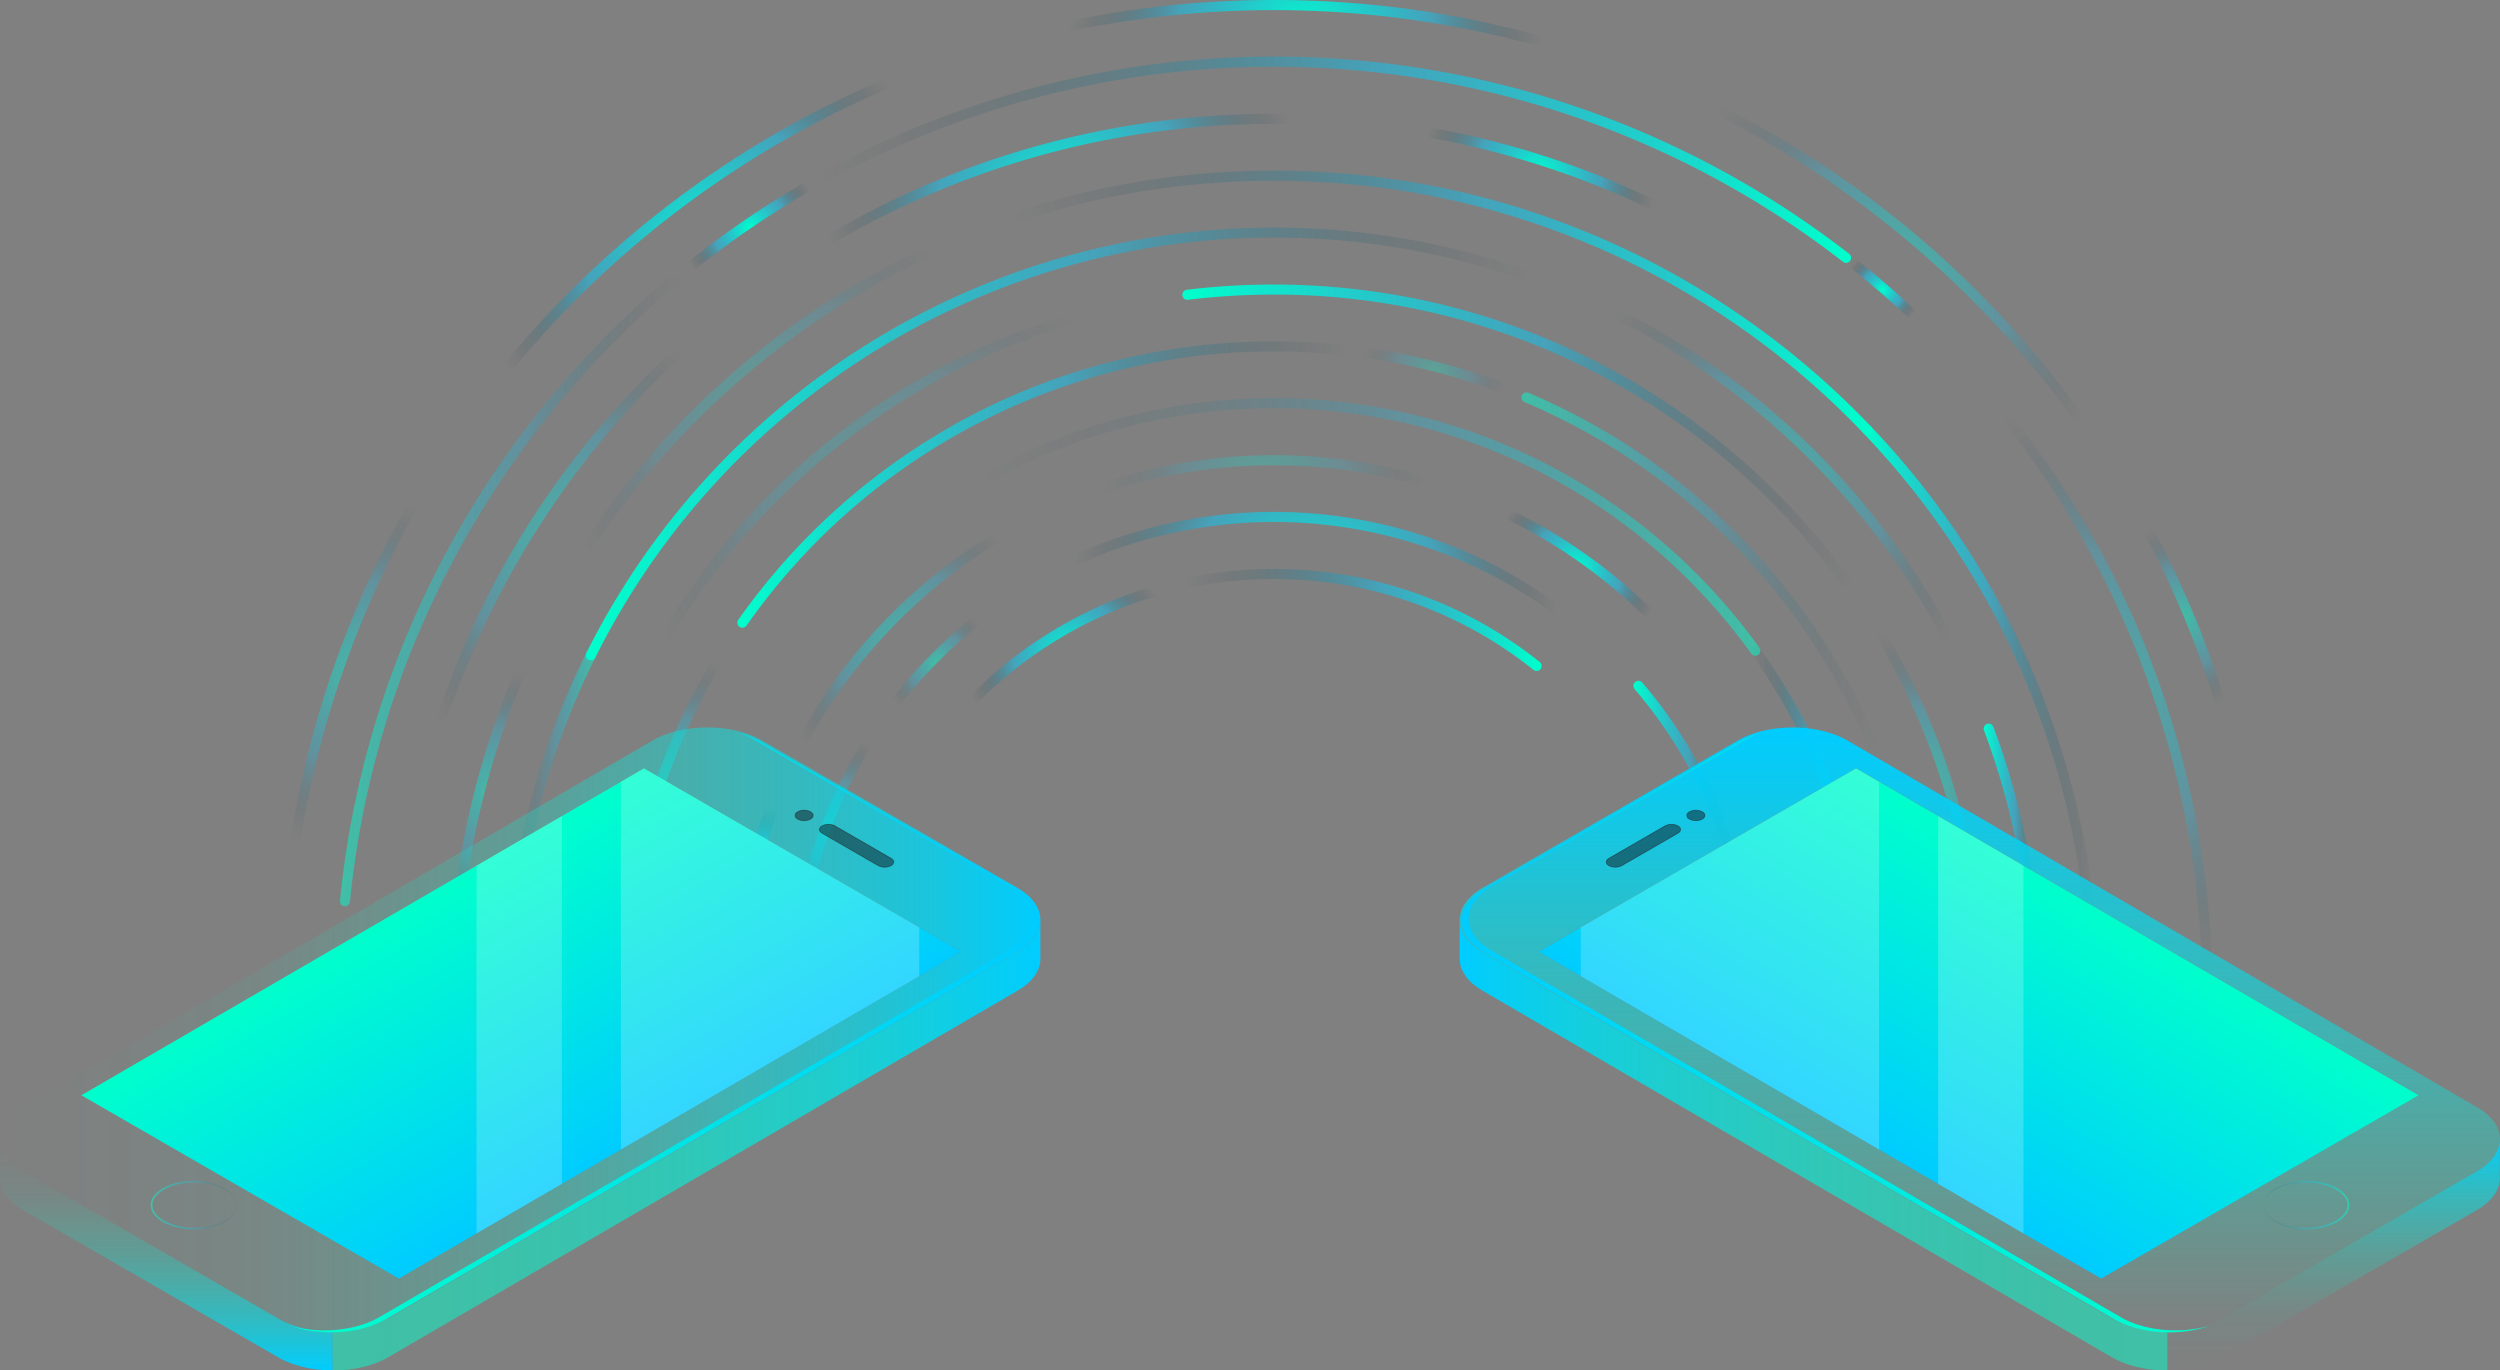 <svg xmlns="http://www.w3.org/2000/svg" xmlns:xlink="http://www.w3.org/1999/xlink" viewBox="0 0 2810.76 1540.82"><rect x="0" y="0" width="2810.76" height="1540.82" fill="#808080" stroke="none"/><defs><style>.cls-1,.cls-49,.cls-51,.cls-59{opacity:0.5;}.cls-2{fill:url(#radial-gradient);}.cls-3{fill:url(#radial-gradient-2);}.cls-4{fill:url(#radial-gradient-3);}.cls-5{fill:url(#radial-gradient-4);}.cls-6{fill:url(#radial-gradient-5);}.cls-7{fill:url(#radial-gradient-6);}.cls-8{fill:url(#radial-gradient-7);}.cls-9{fill:url(#radial-gradient-8);}.cls-10{fill:url(#linear-gradient);}.cls-11{fill:url(#linear-gradient-2);}.cls-12{opacity:0.3;}.cls-13{fill:url(#radial-gradient-9);}.cls-14{fill:url(#radial-gradient-10);}.cls-15{fill:url(#linear-gradient-3);}.cls-16{fill:url(#linear-gradient-4);}.cls-17{fill:url(#linear-gradient-5);}.cls-18{fill:url(#radial-gradient-11);}.cls-19{fill:url(#radial-gradient-12);}.cls-20,.cls-37,.cls-51,.cls-59{fill:none;stroke-linecap:round;stroke-linejoin:round;}.cls-20,.cls-37{stroke-width:14px;}.cls-20{stroke:url(#radial-gradient-13);}.cls-21{fill:url(#radial-gradient-14);}.cls-22{fill:url(#radial-gradient-15);}.cls-23{fill:url(#linear-gradient-6);}.cls-24{fill:url(#radial-gradient-16);}.cls-25{fill:url(#radial-gradient-17);}.cls-26{fill:url(#radial-gradient-18);}.cls-27{fill:url(#linear-gradient-7);}.cls-28{fill:url(#radial-gradient-19);}.cls-29{fill:url(#linear-gradient-8);}.cls-30{fill:url(#radial-gradient-20);}.cls-31{fill:url(#radial-gradient-21);}.cls-32{fill:url(#linear-gradient-9);}.cls-33{fill:url(#linear-gradient-10);}.cls-34{fill:url(#radial-gradient-22);}.cls-35{fill:url(#linear-gradient-11);}.cls-36{fill:url(#radial-gradient-23);}.cls-37{stroke:url(#linear-gradient-12);}.cls-38{fill:url(#linear-gradient-13);}.cls-39{fill:url(#linear-gradient-14);}.cls-40{fill:url(#radial-gradient-24);}.cls-41{fill:url(#radial-gradient-25);}.cls-42{fill:url(#radial-gradient-26);}.cls-43{fill:url(#linear-gradient-15);}.cls-44{fill:url(#linear-gradient-16);}.cls-45{fill:url(#linear-gradient-17);}.cls-46{fill:url(#linear-gradient-18);}.cls-47{fill:url(#New_Gradient_Swatch_1);}.cls-48{fill:url(#New_Gradient_Swatch_1-2);}.cls-49{fill:#101921;stroke:#231f20;stroke-miterlimit:10;}.cls-50{fill:url(#New_Gradient_Swatch_1-3);}.cls-51,.cls-59{stroke-width:2px;}.cls-51{stroke:url(#linear-gradient-19);}.cls-52{fill:#fff;opacity:0.2;}.cls-53{fill:url(#linear-gradient-20);}.cls-54{fill:url(#linear-gradient-21);}.cls-55{fill:url(#linear-gradient-22);}.cls-56{fill:url(#New_Gradient_Swatch_1-4);}.cls-57{fill:url(#New_Gradient_Swatch_1-5);}.cls-58{fill:url(#New_Gradient_Swatch_1-6);}.cls-59{stroke:url(#linear-gradient-23);}</style><radialGradient id="radial-gradient" cx="2452.3" cy="695.4" r="106.03" gradientUnits="userSpaceOnUse"><stop offset="0" stop-color="#0fc"/><stop offset="0.54" stop-color="#0cf" stop-opacity="0.46"/><stop offset="1" stop-color="#101921" stop-opacity="0"/></radialGradient><radialGradient id="radial-gradient-2" cx="2115.37" cy="321.93" r="268.47" xlink:href="#radial-gradient"/><radialGradient id="radial-gradient-3" cx="1466.87" cy="42.85" r="264.76" xlink:href="#radial-gradient"/><radialGradient id="radial-gradient-4" cx="802.92" cy="278.87" r="268.6" xlink:href="#radial-gradient"/><radialGradient id="radial-gradient-5" cx="414.08" cy="761.29" r="199.56" xlink:href="#radial-gradient"/><radialGradient id="radial-gradient-6" cx="1729.49" cy="196.88" r="132.8" xlink:href="#radial-gradient"/><radialGradient id="radial-gradient-7" cx="1198.68" cy="232.5" r="268.16" xlink:href="#radial-gradient"/><radialGradient id="radial-gradient-8" cx="654.51" cy="619.76" r="247.91" xlink:href="#radial-gradient"/><linearGradient id="linear-gradient" x1="2093.82" y1="833.87" x2="2359.52" y2="833.87" xlink:href="#radial-gradient"/><linearGradient id="linear-gradient-2" x1="1137.76" y1="340.53" x2="2105.15" y2="340.53" gradientUnits="userSpaceOnUse"><stop offset="0" stop-color="#101921" stop-opacity="0"/><stop offset="0.54" stop-color="#0cf" stop-opacity="0.46"/><stop offset="1" stop-color="#0fc"/></linearGradient><radialGradient id="radial-gradient-9" cx="874.94" cy="476.53" r="256.94" xlink:href="#radial-gradient"/><radialGradient id="radial-gradient-10" cx="559.02" cy="891.74" r="138.19" xlink:href="#radial-gradient"/><linearGradient id="linear-gradient-3" x1="658.59" y1="499.17" x2="1718.05" y2="499.17" xlink:href="#radial-gradient"/><linearGradient id="linear-gradient-4" x1="570.66" y1="899.63" x2="669.93" y2="899.63" xlink:href="#linear-gradient-2"/><linearGradient id="linear-gradient-5" x1="2230.3" y1="969.26" x2="2295.55" y2="969.26" xlink:href="#radial-gradient"/><radialGradient id="radial-gradient-11" cx="1974.17" cy="563.82" r="264.31" xlink:href="#radial-gradient"/><radialGradient id="radial-gradient-12" cx="1026.25" cy="731.55" r="159.42" xlink:href="#radial-gradient"/><radialGradient id="radial-gradient-13" cx="853.84" cy="984.48" r="75.49" xlink:href="#radial-gradient"/><radialGradient id="radial-gradient-14" cx="1771.58" cy="639.36" r="97.25" xlink:href="#radial-gradient"/><radialGradient id="radial-gradient-15" cx="1421.11" cy="545.87" r="178.66" xlink:href="#radial-gradient"/><linearGradient id="linear-gradient-6" x1="1334.43" y1="697.06" x2="1733.32" y2="697.06" xlink:href="#linear-gradient-2"/><radialGradient id="radial-gradient-16" cx="1202.71" cy="736.79" r="118.82" xlink:href="#radial-gradient"/><radialGradient id="radial-gradient-17" cx="2319.78" cy="799.93" r="336.11" xlink:href="#radial-gradient"/><radialGradient id="radial-gradient-18" cx="2116.66" cy="325.35" r="44.05" xlink:href="#radial-gradient"/><linearGradient id="linear-gradient-7" x1="923.92" y1="179.76" x2="2081.22" y2="179.76" xlink:href="#linear-gradient-2"/><radialGradient id="radial-gradient-19" cx="843.74" cy="256.2" r="79.09" xlink:href="#radial-gradient"/><linearGradient id="linear-gradient-8" x1="382.19" y1="664.04" x2="763.56" y2="664.04" xlink:href="#radial-gradient"/><radialGradient id="radial-gradient-20" cx="1012.69" cy="583.79" r="295.07" xlink:href="#radial-gradient"/><radialGradient id="radial-gradient-21" cx="2150.73" cy="886.78" r="177.83" xlink:href="#radial-gradient"/><linearGradient id="linear-gradient-9" x1="1329.3" y1="489.91" x2="2081.22" y2="489.91" xlink:href="#radial-gradient"/><linearGradient id="linear-gradient-10" x1="1710.57" y1="641.01" x2="2110.26" y2="641.01" xlink:href="#radial-gradient"/><radialGradient id="radial-gradient-22" cx="1611.52" cy="420.05" r="81.36" xlink:href="#radial-gradient"/><linearGradient id="linear-gradient-11" x1="829.05" y1="544.8" x2="1512.46" y2="544.8" xlink:href="#radial-gradient"/><radialGradient id="radial-gradient-23" cx="769.48" cy="883.62" r="142.85" xlink:href="#radial-gradient"/><linearGradient id="linear-gradient-12" x1="2085.14" y1="1136.67" x2="2104.97" y2="1136.67" xlink:href="#linear-gradient-2"/><linearGradient id="linear-gradient-13" x1="1967.84" y1="898.55" x2="2101.51" y2="898.55" xlink:href="#linear-gradient-2"/><linearGradient id="linear-gradient-14" x1="1106.69" y1="592.5" x2="1979.18" y2="592.5" xlink:href="#linear-gradient-2"/><radialGradient id="radial-gradient-24" cx="1477.23" cy="676.21" r="271.47" xlink:href="#radial-gradient"/><radialGradient id="radial-gradient-25" cx="1054.13" cy="745.71" r="64.25" xlink:href="#radial-gradient"/><radialGradient id="radial-gradient-26" cx="946.59" cy="933.58" r="102.81" xlink:href="#radial-gradient"/><linearGradient id="linear-gradient-15" x1="1836.43" y1="864.67" x2="1951.21" y2="864.67" xlink:href="#radial-gradient"/><linearGradient id="linear-gradient-16" x1="2166.43" y1="1287.43" x2="2962.13" y2="1287.43" gradientTransform="matrix(-1, 0, 0, 1, 4603.2, 0)" gradientUnits="userSpaceOnUse"><stop offset="0" stop-color="#0fc" stop-opacity="0.5"/><stop offset="0.16" stop-color="#00fecd" stop-opacity="0.51"/><stop offset="0.32" stop-color="#00f9d2" stop-opacity="0.55"/><stop offset="0.49" stop-color="#00f3d8" stop-opacity="0.62"/><stop offset="0.65" stop-color="#00e9e2" stop-opacity="0.72"/><stop offset="0.82" stop-color="#0de" stop-opacity="0.84"/><stop offset="0.98" stop-color="#00cefd" stop-opacity="0.98"/><stop offset="1" stop-color="#0cf"/></linearGradient><linearGradient id="linear-gradient-17" x1="1979.43" y1="1540.81" x2="1979.43" y2="1278.56" gradientTransform="matrix(-1, 0, 0, 1, 4603.2, 0)" gradientUnits="userSpaceOnUse"><stop offset="0" stop-color="#0fc" stop-opacity="0"/><stop offset="0.12" stop-color="#00fecd" stop-opacity="0.02"/><stop offset="0.25" stop-color="#00fccf" stop-opacity="0.06"/><stop offset="0.37" stop-color="#00f8d3" stop-opacity="0.15"/><stop offset="0.5" stop-color="#00f2d9" stop-opacity="0.26"/><stop offset="0.63" stop-color="#00eae1" stop-opacity="0.41"/><stop offset="0.76" stop-color="#00e1ea" stop-opacity="0.58"/><stop offset="0.89" stop-color="#00d7f4" stop-opacity="0.79"/><stop offset="1" stop-color="#0cf"/></linearGradient><linearGradient id="linear-gradient-18" x1="2377.35" y1="817.91" x2="2377.35" y2="1497.15" gradientTransform="matrix(-1, 0, 0, 1, 4603.2, 0)" gradientUnits="userSpaceOnUse"><stop offset="0" stop-color="#0cf"/><stop offset="1" stop-color="#0fc" stop-opacity="0"/></linearGradient><linearGradient id="New_Gradient_Swatch_1" x1="2119.97" y1="1160.76" x2="2959.7" y2="1160.76" gradientTransform="matrix(-1, 0, 0, 1, 4603.2, 0)" gradientUnits="userSpaceOnUse"><stop offset="0" stop-color="#0fc"/><stop offset="1" stop-color="#0cf"/></linearGradient><linearGradient id="New_Gradient_Swatch_1-2" x1="2511.12" y1="866.55" x2="2514.66" y2="860.42" xlink:href="#New_Gradient_Swatch_1"/><linearGradient id="New_Gradient_Swatch_1-3" x1="2288.89" y1="995.22" x2="2468.41" y2="1306.15" xlink:href="#New_Gradient_Swatch_1"/><linearGradient id="linear-gradient-19" x1="1961.8" y1="1354.95" x2="2059.35" y2="1354.95" gradientTransform="matrix(-1, 0, 0, 1, 4603.2, 0)" xlink:href="#radial-gradient"/><linearGradient id="linear-gradient-20" x1="373.99" y1="1287.43" x2="1169.69" y2="1287.43" gradientTransform="matrix(1, 0, 0, 1, 0, 0)" xlink:href="#linear-gradient-16"/><linearGradient id="linear-gradient-21" x1="187" y1="1278.56" x2="187" y2="1540.81" gradientTransform="matrix(1, 0, 0, 1, 0, 0)" xlink:href="#linear-gradient-17"/><linearGradient id="linear-gradient-22" x1="0.14" y1="1157.53" x2="1169.69" y2="1157.53" gradientTransform="matrix(1, 0, 0, 1, 0, 0)" xlink:href="#linear-gradient-17"/><linearGradient id="New_Gradient_Swatch_1-4" x1="327.54" y1="1160.76" x2="1167.26" y2="1160.76" gradientTransform="matrix(1, 0, 0, 1, 0, 0)" xlink:href="#New_Gradient_Swatch_1"/><linearGradient id="New_Gradient_Swatch_1-5" x1="718.68" y1="866.55" x2="722.22" y2="860.42" gradientTransform="matrix(1, 0, 0, 1, 0, 0)" xlink:href="#New_Gradient_Swatch_1"/><linearGradient id="New_Gradient_Swatch_1-6" x1="496.46" y1="995.22" x2="675.97" y2="1306.15" gradientTransform="matrix(1, 0, 0, 1, 0, 0)" xlink:href="#New_Gradient_Swatch_1"/><linearGradient id="linear-gradient-23" x1="169.36" y1="1354.95" x2="266.92" y2="1354.95" xlink:href="#radial-gradient"/></defs><title>Thorchain_Other Features</title><g id="Layer_2" data-name="Layer 2"><g id="Layer_1-2" data-name="Layer 1"><g class="cls-1"><path class="cls-2" d="M2507,832.65a5.66,5.66,0,0,1-5.46-4.18,1102.13,1102.13,0,0,0-108.89-261.83,5.67,5.67,0,0,1,9.82-5.66,1113.87,1113.87,0,0,1,110,264.52,5.66,5.66,0,0,1-4,7A5.46,5.46,0,0,1,2507,832.65Z"/></g><g class="cls-1"><path class="cls-3" d="M2397.58,569.48a5.68,5.68,0,0,1-4.92-2.84A1111.74,1111.74,0,0,0,1831.12,85.33a5.67,5.67,0,0,1,4.08-10.57A1123.19,1123.19,0,0,1,2402.48,561a5.67,5.67,0,0,1-2.08,7.74A5.56,5.56,0,0,1,2397.58,569.48Z"/></g><path class="cls-4" d="M1833.16,85.71a5.62,5.62,0,0,1-2-.38,1113.34,1113.34,0,0,0-728.86-24,5.67,5.67,0,0,1-3.37-10.82A1119.51,1119.51,0,0,1,1432.18,0c139,0,274.55,25.15,403,74.76a5.66,5.66,0,0,1-2,10.95Z"/><path class="cls-5" d="M505.26,507.54a5.66,5.66,0,0,1-4.71-8.81A1121.82,1121.82,0,0,1,1098.89,50.46a5.67,5.67,0,1,1,3.37,10.82A1110.45,1110.45,0,0,0,510,505,5.69,5.69,0,0,1,505.26,507.54Z"/><g class="cls-1"><path class="cls-6" d="M322.91,1026.38l-.51,0a5.67,5.67,0,0,1-5.15-6.14,1113,1113,0,0,1,183.3-521.48A5.67,5.67,0,0,1,510,505,1101.4,1101.4,0,0,0,328.54,1021.2,5.67,5.67,0,0,1,322.91,1026.38Z"/></g><path class="cls-7" d="M1901.42,257.93a5.58,5.58,0,0,1-2.69-.69,970.79,970.79,0,0,0-341.89-110.12,5.66,5.66,0,0,1,1.42-11.24,981.92,981.92,0,0,1,345.87,111.4,5.67,5.67,0,0,1-2.71,10.65Z"/><path class="cls-8" d="M839.82,337.07a5.67,5.67,0,0,1-3.42-10.19,986.94,986.94,0,0,1,595.78-198.94,1005,1005,0,0,1,126.08,7.94,5.66,5.66,0,1,1-1.42,11.24,993.71,993.71,0,0,0-124.66-7.85,975.66,975.66,0,0,0-589,196.66A5.63,5.63,0,0,1,839.82,337.07Z"/><g class="cls-1"><path class="cls-9" d="M469.21,913.79a5.66,5.66,0,0,1-5.54-6.87c50.41-231,182.78-437,372.73-580a5.67,5.67,0,1,1,6.82,9.05C655.43,477.35,524.57,681,474.74,909.33A5.68,5.68,0,0,1,469.21,913.79Z"/></g><path class="cls-10" d="M2351.6,1189.93l-.4,0a5.65,5.65,0,0,1-5.25-6c1.48-21.36,2.24-43.1,2.24-64.62A912.81,912.81,0,0,0,2095.38,487.4a5.67,5.67,0,0,1,8.2-7.82,924.16,924.16,0,0,1,255.94,639.67c0,21.78-.76,43.79-2.27,65.4A5.68,5.68,0,0,1,2351.6,1189.93Z"/><path class="cls-11" d="M2099.48,489.15a5.69,5.69,0,0,1-4.1-1.75,917.94,917.94,0,0,0-296.32-207.73c-115.89-50.71-239.32-76.43-366.88-76.43a915,915,0,0,0-287,45.86,5.67,5.67,0,1,1-3.55-10.77,926.5,926.5,0,0,1,290.53-46.42c129.13,0,254.09,26,371.42,77.38a929.4,929.4,0,0,1,300,210.29,5.66,5.66,0,0,1-4.1,9.57Z"/><g class="cls-12"><path class="cls-13" d="M606.45,715a5.66,5.66,0,0,1-5.07-8.19,928.86,928.86,0,0,1,540.27-468.48,5.67,5.67,0,0,1,3.55,10.77A914.48,914.48,0,0,0,831.35,427.81,918.9,918.9,0,0,0,611.53,711.86,5.67,5.67,0,0,1,606.45,715Z"/></g><g class="cls-1"><path class="cls-14" d="M511.6,1079.82h-.28a5.67,5.67,0,0,1-5.39-5.93,922.4,922.4,0,0,1,95.45-367.07,5.67,5.67,0,1,1,10.15,5.05,910.93,910.93,0,0,0-94.28,362.56A5.67,5.67,0,0,1,511.6,1079.82Z"/></g><path class="cls-15" d="M664.26,742.46a5.73,5.73,0,0,1-2.53-.6,5.66,5.66,0,0,1-2.54-7.6A864.56,864.56,0,0,1,1714.23,303a5.67,5.67,0,1,1-3.7,10.71A852.57,852.57,0,0,0,669.33,739.32,5.66,5.66,0,0,1,664.26,742.46Z"/><g class="cls-1"><path class="cls-16" d="M576.33,1068.15l-.37,0a5.67,5.67,0,0,1-5.29-6,855.33,855.33,0,0,1,88.52-327.85,5.67,5.67,0,1,1,10.14,5.06A844.12,844.12,0,0,0,582,1062.85,5.66,5.66,0,0,1,576.33,1068.15Z"/></g><path class="cls-17" d="M2289.89,1124.92a5.67,5.67,0,0,1-5.67-5.67,849,849,0,0,0-53.56-298,5.66,5.66,0,0,1,10.61-4,860.26,860.26,0,0,1,54.28,302A5.67,5.67,0,0,1,2289.89,1124.92Z"/><g class="cls-1"><path class="cls-18" d="M2236,824.94a5.67,5.67,0,0,1-5.31-3.68,853.76,853.76,0,0,0-520.13-507.55,5.67,5.67,0,0,1,3.7-10.71,865.24,865.24,0,0,1,527,514.29,5.66,5.66,0,0,1-3.32,7.29A5.53,5.53,0,0,1,2236,824.94Z"/></g><g class="cls-1"><path class="cls-19" d="M876.06,894.46a5.57,5.57,0,0,1-2.17-.44,5.66,5.66,0,0,1-3.06-7.4A609.63,609.63,0,0,1,1174,569.19a5.66,5.66,0,0,1,4.82,10.25A598.31,598.31,0,0,0,881.3,891,5.69,5.69,0,0,1,876.06,894.46Z"/></g><path class="cls-20" d="M831.61,1080.16a598.67,598.67,0,0,1,44.45-191.37"/><path class="cls-21" d="M1877.37,719.94a5.64,5.64,0,0,1-4.19-1.85,597.75,597.75,0,0,0-209.59-148.42,5.66,5.66,0,1,1,4.4-10.44,608.57,608.57,0,0,1,213.57,151.24,5.65,5.65,0,0,1-4.19,9.47Z"/><g class="cls-12"><path class="cls-22" d="M1176.44,580a5.66,5.66,0,0,1-2.41-10.79,609.16,609.16,0,0,1,494-10,5.66,5.66,0,0,1-4.4,10.44,597.85,597.85,0,0,0-484.74,9.77A5.6,5.6,0,0,1,1176.44,580Z"/></g><path class="cls-23" d="M1727.65,754.41a5.67,5.67,0,0,1-3.53-1.24A466.22,466.22,0,0,0,1432.18,651a472,472,0,0,0-91,8.84,5.67,5.67,0,1,1-2.19-11.12,483.52,483.52,0,0,1,93.17-9,477.59,477.59,0,0,1,299,104.62,5.66,5.66,0,0,1-3.54,10.09Z"/><path class="cls-24" d="M1065.31,824.94a5.66,5.66,0,0,1-4.38-9.25A480.33,480.33,0,0,1,1339,648.75a5.67,5.67,0,0,1,2.19,11.12,469,469,0,0,0-271.5,163A5.66,5.66,0,0,1,1065.31,824.94Z"/><g class="cls-1"><path class="cls-25" d="M2475,1244.7a4.58,4.58,0,0,1-.64,0,5.66,5.66,0,0,1-5-6.27A1055.84,1055.84,0,0,0,2453.7,903,1038.51,1038.51,0,0,0,2288,521.25a1052.45,1052.45,0,0,0-134.15-156.34,5.67,5.67,0,1,1,7.84-8.18A1057.28,1057.28,0,0,1,2399.85,697.6a1049.27,1049.27,0,0,1,64.94,203,1066.82,1066.82,0,0,1,15.87,339A5.66,5.66,0,0,1,2475,1244.7Z"/></g><path class="cls-26" d="M2157.77,366.49a5.67,5.67,0,0,1-3.92-1.58,1055.07,1055.07,0,0,0-81.77-70.56,5.67,5.67,0,1,1,7-9,1065.37,1065.37,0,0,1,82.66,71.33,5.67,5.67,0,0,1-3.92,9.76Z"/><path class="cls-27" d="M2075.55,295.54a5.65,5.65,0,0,1-3.47-1.19A1043.41,1043.41,0,0,0,932.3,202.54a5.67,5.67,0,1,1-5.43-9.95A1054.16,1054.16,0,0,1,2079,285.4a5.67,5.67,0,0,1-3.48,10.14Z"/><path class="cls-28" d="M757.89,320.51a5.67,5.67,0,0,1-3.64-10A1059.44,1059.44,0,0,1,926.87,192.59a5.67,5.67,0,0,1,5.43,9.95A1048.21,1048.21,0,0,0,761.53,319.18,5.64,5.64,0,0,1,757.89,320.51Z"/><g class="cls-1"><path class="cls-29" d="M387.86,1018.9l-.57,0a5.67,5.67,0,0,1-5.07-6.2,1044.83,1044.83,0,0,1,119.67-392A1059.88,1059.88,0,0,1,754.25,310.5a5.66,5.66,0,1,1,7.28,8.68A1048.77,1048.77,0,0,0,511.88,626a1033.42,1033.42,0,0,0-118.39,387.8A5.66,5.66,0,0,1,387.86,1018.9Z"/></g><g class="cls-12"><path class="cls-30" d="M690.41,841.84a5.76,5.76,0,0,1-2-.37,5.67,5.67,0,0,1-3.27-7.32,800.22,800.22,0,0,1,649.16-508.36,5.66,5.66,0,0,1,1.38,11.24A788.92,788.92,0,0,0,695.71,838.19,5.68,5.68,0,0,1,690.41,841.84Z"/></g><g class="cls-1"><path class="cls-31" d="M2225.92,1124.92a5.67,5.67,0,0,1-5.67-5.67A784.41,784.41,0,0,0,2071,657.62a5.66,5.66,0,1,1,9.18-6.64,795.79,795.79,0,0,1,151.44,468.27A5.67,5.67,0,0,1,2225.92,1124.92Z"/></g><path class="cls-32" d="M2075.56,660a5.67,5.67,0,0,1-4.6-2.35,791.82,791.82,0,0,0-274.52-237.39,784.89,784.89,0,0,0-364.26-89.05,799.75,799.75,0,0,0-96.52,5.85,5.66,5.66,0,1,1-1.38-11.24,807,807,0,0,1,291.19,17.59,797.24,797.24,0,0,1,329.65,171.23,804.89,804.89,0,0,1,125,136.37,5.67,5.67,0,0,1-4.58,9Z"/><g class="cls-1"><path class="cls-33" d="M2104.6,840.86a5.66,5.66,0,0,1-5.22-3.46A726.71,726.71,0,0,0,1714,452.05a5.66,5.66,0,1,1,4.42-10.43A737.92,737.92,0,0,1,2109.81,833a5.65,5.65,0,0,1-3,7.42A5.55,5.55,0,0,1,2104.6,840.86Z"/></g><g class="cls-12"><path class="cls-34" d="M1716.24,452.5a5.57,5.57,0,0,1-2.21-.45,719.55,719.55,0,0,0-207.81-53.16,5.66,5.66,0,1,1,1.15-11.27,730.56,730.56,0,0,1,211.08,54,5.66,5.66,0,0,1-2.21,10.88Z"/></g><path class="cls-35" d="M834.71,705.78a5.66,5.66,0,0,1-4.63-8.92,741.61,741.61,0,0,1,257.57-227.51,732.24,732.24,0,0,1,344.53-85.53,747,747,0,0,1,75.19,3.8,5.66,5.66,0,1,1-1.15,11.27,735.76,735.76,0,0,0-74-3.74A723.26,723.26,0,0,0,839.35,703.37,5.67,5.67,0,0,1,834.71,705.78Z"/><g class="cls-1"><path class="cls-36" d="M704.26,1072.78h-.41a5.66,5.66,0,0,1-5.25-6A733,733,0,0,1,830.08,696.86a5.66,5.66,0,0,1,9.27,6.51A721.72,721.72,0,0,0,709.9,1067.51,5.66,5.66,0,0,1,704.26,1072.78Z"/></g><path class="cls-37" d="M2095.84,1065.54q2.11,26.58,2.13,53.71a672,672,0,0,1-5.83,88.55"/><path class="cls-38" d="M2095.83,1071.21a5.67,5.67,0,0,1-5.64-5.22,657.86,657.86,0,0,0-121.28-331.14,5.66,5.66,0,1,1,9.2-6.6,669.18,669.18,0,0,1,123.38,336.84,5.67,5.67,0,0,1-5.2,6.1Z"/><g class="cls-1"><path class="cls-39" d="M1973.51,737.22a5.65,5.65,0,0,1-4.6-2.37,666,666,0,0,0-230.35-200.48,659.91,659.91,0,0,0-623.48,5.76,5.66,5.66,0,0,1-5.45-9.93,671.3,671.3,0,0,1,634.19-5.86,677.24,677.24,0,0,1,234.29,203.91,5.67,5.67,0,0,1-4.6,9Z"/></g><path class="cls-40" d="M1842.1,776.68a5.65,5.65,0,0,1-4.32-2,534.19,534.19,0,0,0-178.47-136.87,531.68,531.68,0,0,0-543.58,53.51,5.67,5.67,0,0,1-6.74-9.11A542.83,542.83,0,0,1,1763,688a548.07,548.07,0,0,1,83.45,79.4,5.67,5.67,0,0,1-4.32,9.33Z"/><g class="cls-1"><path class="cls-41" d="M995.89,810.31a5.59,5.59,0,0,1-3.31-1.08,5.66,5.66,0,0,1-1.28-7.91A545.75,545.75,0,0,1,1109,682.22a5.67,5.67,0,0,1,6.74,9.11A534.28,534.28,0,0,0,1000.49,808,5.67,5.67,0,0,1,995.89,810.31Z"/></g><g class="cls-1"><path class="cls-42" d="M897.29,1068.19l-.59,0a5.66,5.66,0,0,1-5.05-6.23A542.38,542.38,0,0,1,991.3,801.32a5.67,5.67,0,0,1,9.19,6.64,530.84,530.84,0,0,0-97.57,255.16A5.66,5.66,0,0,1,897.29,1068.19Z"/></g><path class="cls-43" d="M1945.54,964a5.65,5.65,0,0,1-5.4-4,528.46,528.46,0,0,0-102.36-185.31,5.67,5.67,0,0,1,8.64-7.34A539.89,539.89,0,0,1,1951,956.62a5.67,5.67,0,0,1-3.72,7.1A5.83,5.83,0,0,1,1945.54,964Z"/><path class="cls-44" d="M1641.08,1034c-.12,13,8.32,26,25.36,35.91l707.92,412.39c17,9.88,39.36,14.82,61.77,14.82h.64v43.68c-22.62.09-45.25-4.84-62.4-14.81l-707.93-412.39c-16.09-9.35-24.52-21.48-25.31-33.75h-.06V1034Z"/><path class="cls-45" d="M2802.15,1302.59c6.2-7.56,9-15.83,8.39-24h.22l-.26,43.23a.78.78,0,0,1,0,.16c1.17,13.84-7.39,27.92-25.67,38.48L2498.05,1526c-16.94,9.78-39.1,14.71-61.28,14.8V1497.2c22.18-.1,44.34-5,61.28-14.82l286.8-165.58c.85-.49,1.67-1,2.47-1.49v0A60.37,60.37,0,0,0,2802.15,1302.59Z"/><path class="cls-46" d="M2436.13,1497.15c-22.41,0-44.77-4.94-61.77-14.82l-707.92-412.39c-17.06-9.91-25.51-22.94-25.37-36a30.06,30.06,0,0,1,1.18-8c.21-.76.46-1.52.74-2.27,3.4-9.32,11.36-18.19,23.87-25.41L1740,956.06l2.33-1.35,107.09-61.83,2.33-1.34,101.87-58.82c1.75-1,3.57-2,5.43-2.89.85-.41,1.71-.81,2.57-1.2,15.81-7.15,34.88-10.72,53.93-10.72a148.48,148.48,0,0,1,20.93,1.46c1.23.17,2.44.36,3.66.57,13.62,2.3,26.45,6.56,37.14,12.77l76.76,44.72,2.31,1.34,106.27,61.91L2265,942l106.27,61.91,2.31,1.35,106.26,61.9,2.32,1.35,106.26,61.9,2.32,1.34L2697,1193.68l2.31,1.34,86,50.09a61.77,61.77,0,0,1,16.86,13.81c.5.61,1,1.22,1.44,1.84,9.88,13.33,9.41,28.66-1.4,41.83a62.45,62.45,0,0,1-17.3,14.16l-286.8,165.58c-16.94,9.78-39.1,14.72-61.28,14.81h-.64M2203,931.34l-23.89-13.89h0l-66.42-38.6-18.83-10.94-7-4.1h0L1777.29,1042.5h0l-47.46,27.4,120.91,70.26,261.92,152.22h0l66.42,38.6,95.91,55.73h0l87.32,50.75,357-206.09L2203,931.34"/><path class="cls-47" d="M1668.87,1070.8l707.92,412.39c28.72,16.69,72.81,19.29,106.43,7.76-32.45,8.77-72.28,5.41-98.89-10.06L1676.4,1068.5c-34-19.75-33.8-51.88.42-71.63l286.8-165.59a98.1,98.1,0,0,1,17.29-7.76,104,104,0,0,0-24.83,10.07L1669.29,999.17c-34.22,19.75-34.41,51.89-.42,71.63Z"/><polyline class="cls-48" points="2093.83 865.53 2086.78 861.44 2093.83 865.53"/><path class="cls-49" d="M1809,965c-4,2.28-4,6,0,8.26a15.72,15.72,0,0,0,14.26,0l63.16-36.47c3.95-2.28,4-6,0-8.26a15.74,15.74,0,0,0-14.27,0L1809,965Z"/><path class="cls-49" d="M1899.55,912.68c-4,2.28-4,6,0,8.26a15.72,15.72,0,0,0,14.26,0c4-2.28,4-6,0-8.26a15.74,15.74,0,0,0-14.27,0Z"/><polygon class="cls-50" points="1729.83 1069.95 1777.29 1042.55 2086.78 863.87 2093.83 867.96 2112.66 878.9 2112.66 878.9 2179.08 917.5 2202.97 931.39 2274.99 973.24 2274.99 973.24 2719.26 1231.42 2362.31 1437.51 2274.99 1386.77 2274.99 1386.76 2179.08 1331.03 2179.08 1331.03 2112.66 1292.43 1850.74 1140.21 1777.29 1097.53 1777.29 1097.53 1729.83 1069.95"/><path class="cls-51" d="M2592.48,1381.31c13.07,0,25.32-2.92,34.48-8.21,8.66-5,13.43-11.46,13.44-18.21s-4.69-13.13-13.23-18.09c-9.1-5.29-21.32-8.2-34.39-8.2s-25.33,2.91-34.5,8.2c-8.65,5-13.43,11.47-13.44,18.22s4.69,13.12,13.22,18.07c9.11,5.3,21.33,8.22,34.42,8.22Z"/><polyline class="cls-52" points="2112.66 1292.43 2112.66 878.9 2093.83 867.96 2086.78 863.87 1777.29 1042.55 1777.29 1097.53 1850.74 1140.21 2112.66 1292.43"/><polyline class="cls-52" points="2274.99 1386.77 2274.99 973.24 2202.97 931.39 2179.08 917.5 2179.08 1331.03 2274.99 1386.76"/><path class="cls-53" d="M1169.69,1034c.11,13-8.33,26-25.36,35.91L436.4,1482.33c-17,9.88-39.36,14.82-61.77,14.82H374v43.68c22.62.09,45.25-4.84,62.41-14.81l707.92-412.39c16.09-9.35,24.52-21.48,25.31-33.75h.06V1034Z"/><path class="cls-54" d="M8.61,1302.59c-6.2-7.56-9-15.83-8.39-24H0l.26,43.23s0,.1,0,.16c-1.17,13.84,7.39,27.92,25.67,38.48L312.71,1526c16.94,9.78,39.1,14.71,61.28,14.8V1497.2c-22.18-.1-44.34-5-61.28-14.82L25.91,1316.8c-.85-.49-1.67-1-2.47-1.49v0A60.37,60.37,0,0,1,8.61,1302.59Z"/><path class="cls-55" d="M374.63,1497.15H374c-22.18-.09-44.34-5-61.28-14.81L25.91,1316.75a62.45,62.45,0,0,1-17.3-14.16c-10.81-13.17-11.28-28.5-1.4-41.83.46-.62.94-1.23,1.44-1.84a61.77,61.77,0,0,1,16.86-13.81l86-50.09,2.31-1.34,106.27-61.91,2.31-1.34,106.26-61.9,2.32-1.35,106.26-61.9,2.31-1.35L545.79,942l2.31-1.34,106.27-61.91,2.31-1.34,76.76-44.72c10.69-6.21,23.52-10.47,37.14-12.77,1.22-.21,2.43-.4,3.66-.57a148.48,148.48,0,0,1,20.93-1.46c19.05,0,38.12,3.57,53.93,10.72.87.39,1.72.79,2.57,1.2,1.86.92,3.68,1.88,5.43,2.89L959,891.54l2.33,1.34,107.09,61.83,2.33,1.35,73.18,42.25c12.51,7.22,20.47,16.09,23.87,25.41.28.75.53,1.51.74,2.27a30.06,30.06,0,0,1,1.18,8c.14,13-8.31,26-25.36,36L436.4,1482.33c-17,9.88-39.36,14.82-61.77,14.82M607.79,931.34l-516.29,300,357,206.09,87.32-50.75h0L631.68,1331l66.42-38.6h0L960,1140.16l120.91-70.26-47.46-27.4h0L724,863.81h0l-7.05,4.1L698.1,878.85l-66.42,38.6h0l-23.89,13.89"/><path class="cls-56" d="M1141.9,1070.8,434,1483.19c-28.72,16.69-72.81,19.29-106.43,7.76,32.45,8.77,72.28,5.41,98.89-10.06l707.93-412.39c34-19.75,33.8-51.88-.42-71.63L847.14,831.28a98.1,98.1,0,0,0-17.29-7.76,104,104,0,0,1,24.83,10.07l286.79,165.58c34.22,19.75,34.41,51.89.43,71.63Z"/><polyline class="cls-57" points="716.93 865.53 723.98 861.44 716.93 865.53"/><path class="cls-49" d="M1001.76,965c4,2.28,4,6,0,8.26a15.72,15.72,0,0,1-14.26,0l-63.16-36.47c-4-2.28-4-6,0-8.26a15.74,15.74,0,0,1,14.27,0L1001.76,965Z"/><path class="cls-49" d="M911.21,912.68c3.95,2.28,4,6,0,8.26a15.72,15.72,0,0,1-14.26,0c-4-2.28-4-6,0-8.26a15.72,15.72,0,0,1,14.26,0Z"/><polygon class="cls-58" points="1080.93 1069.95 1033.47 1042.55 723.98 863.87 716.93 867.96 698.1 878.9 698.1 878.9 631.68 917.5 607.79 931.39 535.77 973.24 535.77 973.24 91.5 1231.42 448.45 1437.51 535.77 1386.77 535.77 1386.76 631.68 1331.03 631.68 1331.03 698.1 1292.43 960.02 1140.21 1033.47 1097.53 1033.47 1097.53 1080.93 1069.95"/><path class="cls-59" d="M218.28,1381.31c-13.07,0-25.32-2.92-34.48-8.21-8.66-5-13.43-11.46-13.44-18.21s4.69-13.13,13.24-18.09c9.09-5.29,21.31-8.2,34.38-8.2s25.34,2.91,34.5,8.2c8.65,5,13.43,11.47,13.44,18.22s-4.69,13.12-13.22,18.07c-9.11,5.3-21.33,8.22-34.41,8.22Z"/><polyline class="cls-52" points="698.1 1292.43 698.1 878.9 716.93 867.96 723.98 863.87 1033.47 1042.55 1033.47 1097.53 960.02 1140.21 698.1 1292.43"/><polyline class="cls-52" points="535.77 1386.77 535.77 973.24 607.79 931.39 631.68 917.5 631.68 1331.03 535.77 1386.76"/></g></g></svg>
